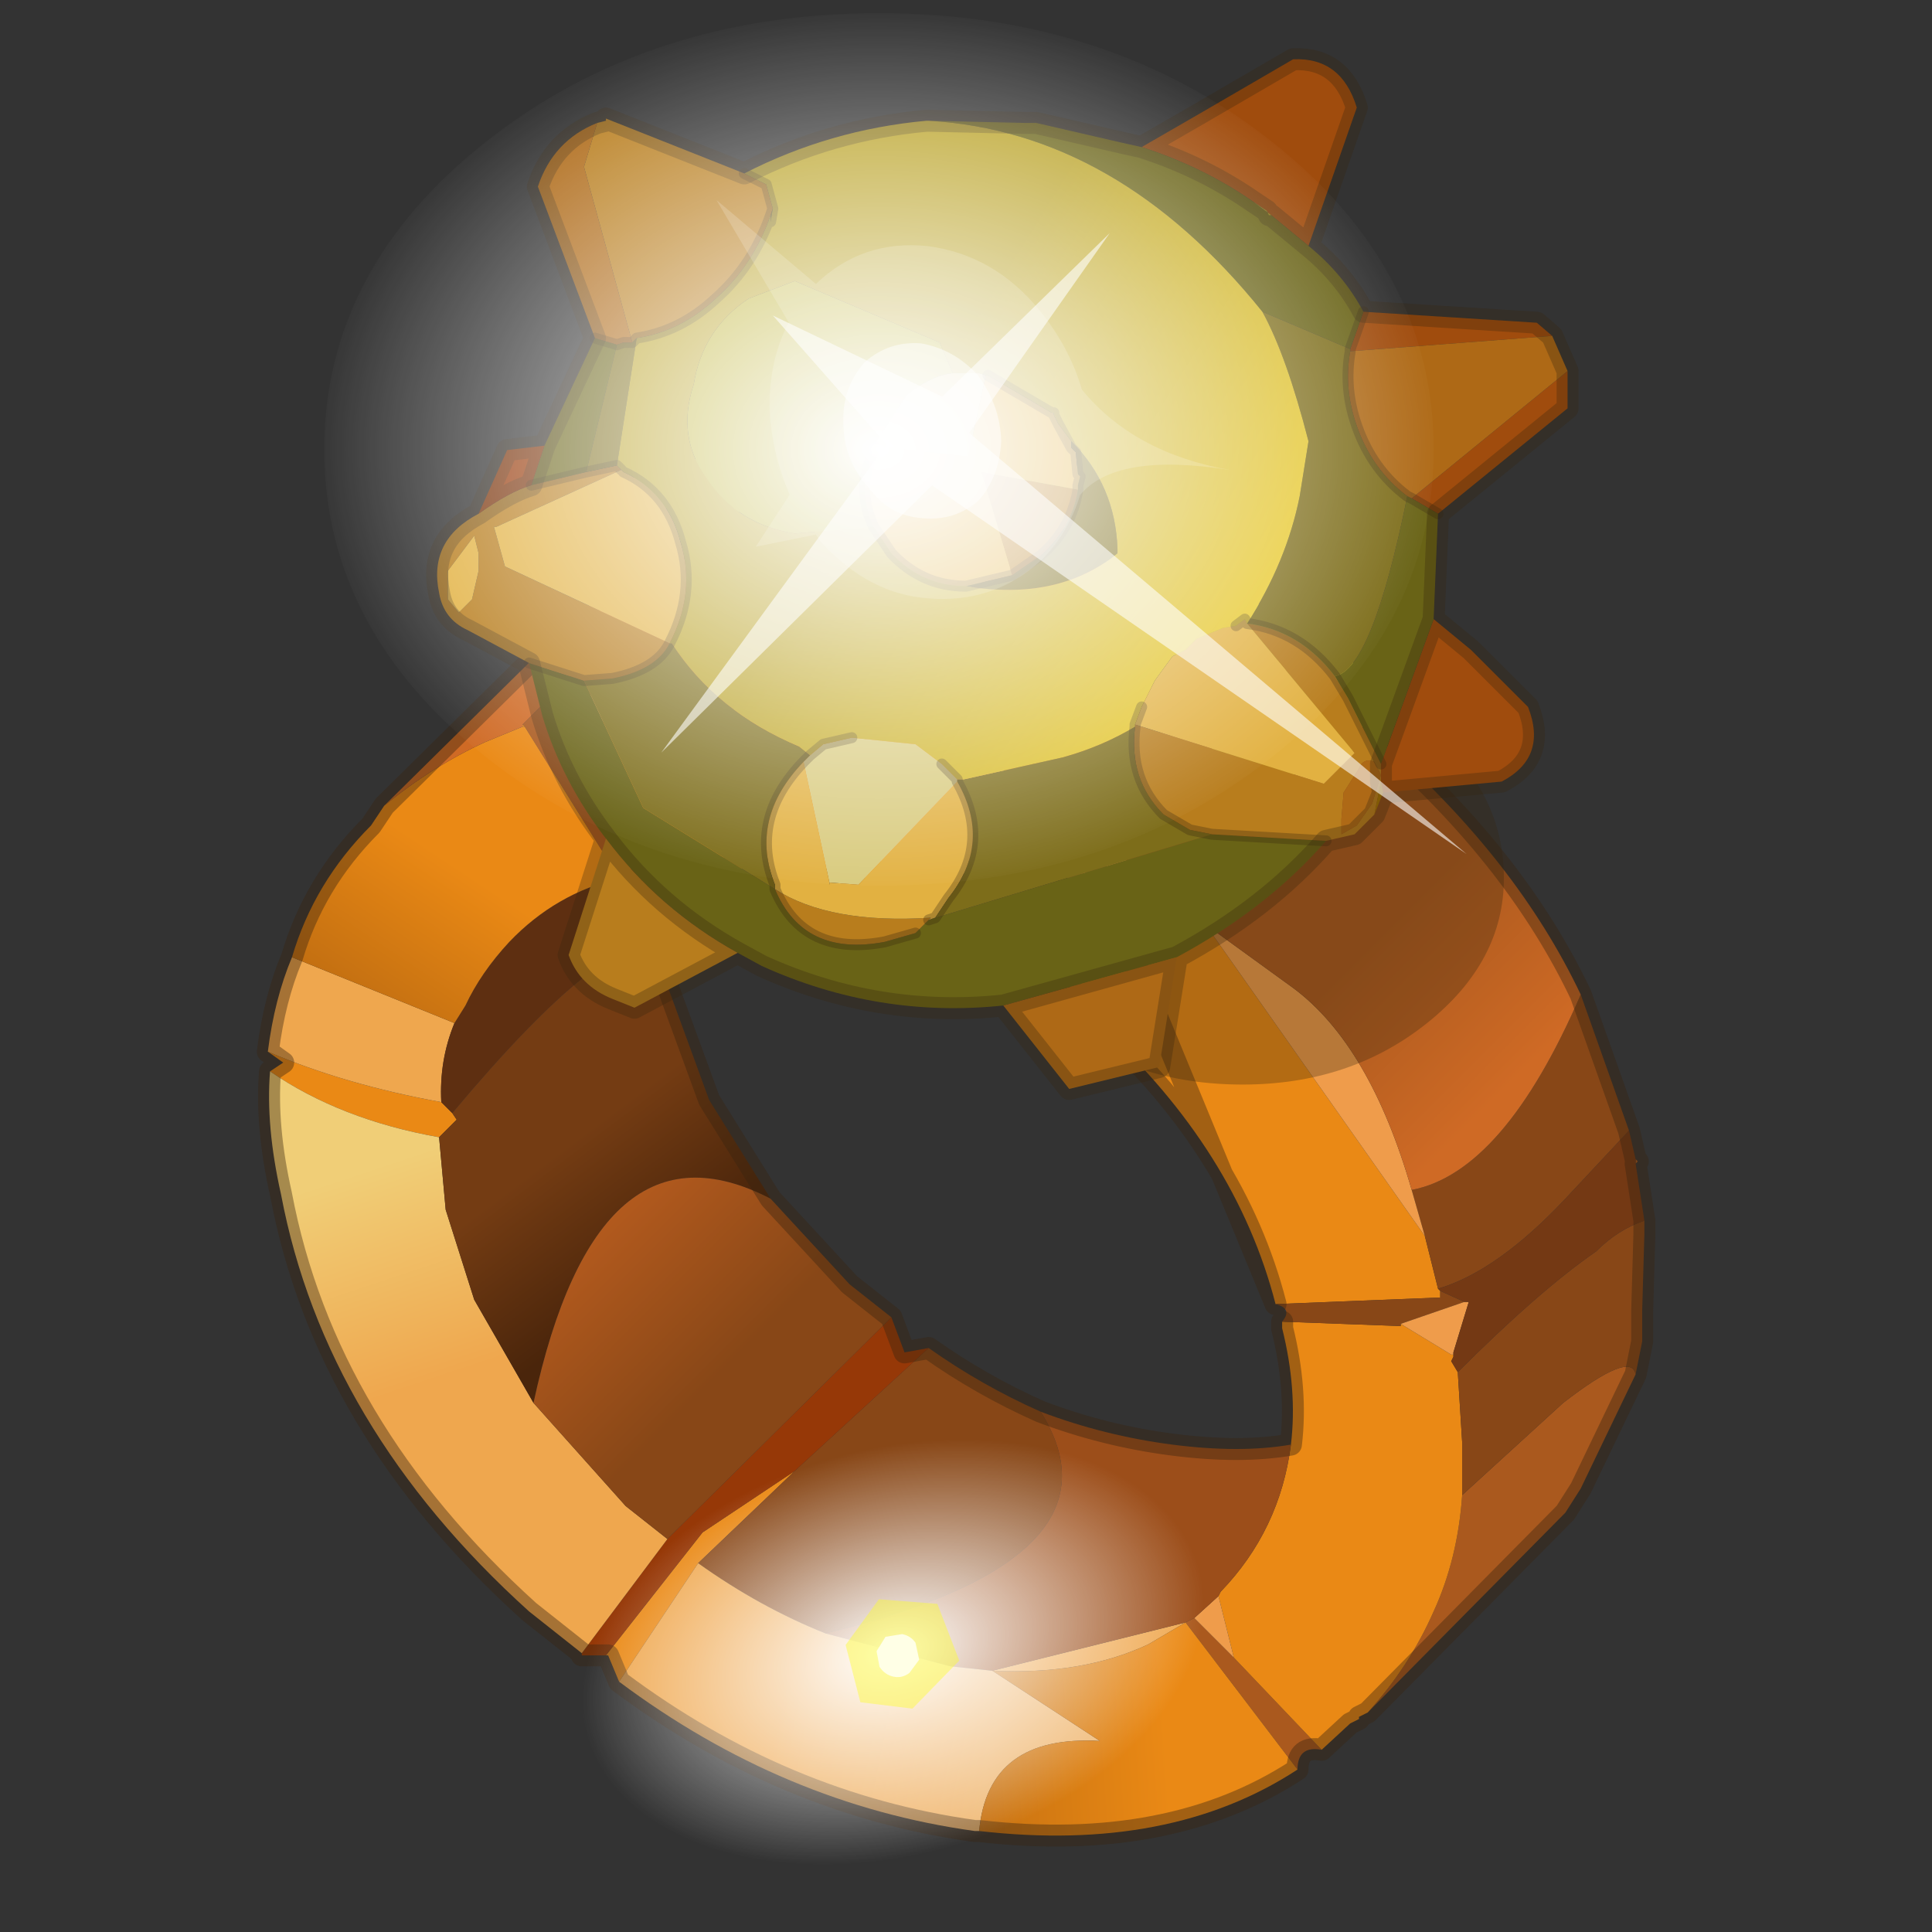 <?xml version="1.0" encoding="UTF-8" standalone="no"?>
<svg xmlns:xlink="http://www.w3.org/1999/xlink" height="440.0px" width="440.0px" xmlns="http://www.w3.org/2000/svg">
  <rect width="100%" height="100%" fill="#333333" stroke="none"/>
  <g transform="matrix(10.0, 0.0, 0.0, 10.0, 0.0, 0.0)">
    <use height="44.0" transform="matrix(1.0, 0.0, 0.0, 1.0, 0.0, 0.0)" width="44.0" xlink:href="#shape0"/>
    <use height="34.8" transform="matrix(-0.726, 0.0, 0.0, 0.571, 32.65, 0.3)" width="34.8" xlink:href="#sprite0"/>
    <use height="20.95" transform="matrix(-0.709, 0.101, -0.169, -0.803, 33.4, 19.45)" width="24.45" xlink:href="#sprite1"/>
    <use height="60.8" transform="matrix(0.112, -0.154, 0.205, 0.043, 10.7, 41.0)" width="60.8" xlink:href="#sprite2"/>
    <use height="5.65" transform="matrix(0.441, 0.088, -0.088, 0.441, 19.518, 36.162)" width="5.8" xlink:href="#shape4"/>
  </g>
  <defs>
    <g id="shape0" transform="matrix(1.0, 0.0, 0.0, 1.0, 0.0, 0.0)">
      <path d="M44.0 44.0 L0.0 44.0 0.0 0.0 44.0 0.0 44.0 44.0" fill="#43adca" fill-opacity="0.0" fill-rule="evenodd" stroke="none"/>
      <path d="M37.25 26.4 L37.3 26.45 37.25 26.5 37.25 26.4 M37.25 31.3 L36.0 33.9 35.65 34.45 31.15 39.0 Q32.1 37.95 32.65 36.7 33.2 35.5 33.3 34.05 L35.6 31.95 Q37.15 30.75 37.25 31.3 M30.1 39.85 Q29.55 39.75 29.55 40.3 L27.0 36.95 27.2 36.85 28.1 37.75 30.1 39.85 M12.75 16.9 L14.45 19.7 14.1 20.0 11.95 16.55 11.9 16.5 13.5 14.9 12.95 15.7 12.75 16.3 12.75 16.9" fill="#aa591e" fill-rule="evenodd" stroke="none"/>
      <path d="M20.15 20.35 L17.75 19.8 15.05 19.75 14.55 19.85 14.45 19.7 12.75 16.9 14.55 16.05 16.0 16.05 17.0 16.2 17.3 16.2 19.7 16.65 20.15 20.35 M29.4 32.9 Q29.55 31.65 29.2 30.25 L29.2 30.1 31.9 30.2 31.9 30.15 33.05 30.85 33.1 30.85 33.1 30.9 33.05 31.0 33.2 31.25 33.25 32.05 33.3 32.85 33.3 34.05 Q33.2 35.5 32.65 36.7 32.1 37.95 31.15 39.0 L30.95 39.1 30.95 39.15 30.75 39.25 30.1 39.85 28.1 37.75 27.75 36.35 27.8 36.25 Q29.15 34.85 29.4 32.9 M29.05 29.7 Q28.15 26.2 25.05 23.35 L24.4 22.9 25.7 19.7 27.45 21.05 32.45 28.15 32.75 29.35 32.8 29.4 32.8 29.55 29.05 29.7 M14.1 38.3 L13.85 37.7 13.8 37.7 16.0 34.9 18.1 33.5 15.9 35.6 14.1 38.3 M6.15 24.4 L6.45 24.2 6.1 23.95 Q7.85 24.7 10.05 25.1 L10.3 25.35 10.4 25.5 10.0 25.9 Q7.75 25.5 6.15 24.4 M11.9 16.5 L11.95 16.55 11.9 16.55 11.9 16.5" fill="#ea8915" fill-rule="evenodd" stroke="none"/>
      <path d="M6.1 23.95 Q6.25 22.75 6.65 21.8 L10.35 23.3 Q10.0 24.15 10.05 25.1 7.85 24.7 6.1 23.95 M22.6 38.05 L27.0 36.95 26.15 37.45 Q24.65 38.15 22.6 38.05" fill="#efa74e" fill-rule="evenodd" stroke="none"/>
      <path d="M21.15 30.7 Q22.35 31.55 23.7 32.15 25.8 35.5 18.8 37.2 17.3 36.6 15.9 35.6 L18.1 33.5 21.15 30.7 M29.2 30.1 Q29.45 29.8 29.05 29.7 L32.8 29.55 32.8 29.4 33.35 29.65 31.9 30.15 31.9 30.2 29.2 30.1 M36.0 22.65 L37.1 25.75 35.65 27.3 Q34.1 28.95 32.75 29.35 L32.45 28.15 32.15 27.1 Q34.25 26.7 36.0 22.65 M37.45 27.8 L37.45 28.1 37.4 29.85 37.4 30.55 37.25 31.3 Q37.15 30.75 35.6 31.95 L33.3 34.05 33.3 32.85 33.25 32.05 33.2 31.25 Q35.05 29.4 36.35 28.5 36.85 28.0 37.45 27.8" fill="#884717" fill-rule="evenodd" stroke="none"/>
      <path d="M22.9 19.6 L20.3 20.4 20.15 20.35 19.7 16.65 22.85 16.55 22.9 19.6 M24.4 22.9 L24.25 20.15 25.15 18.1 25.7 19.7 24.4 22.9 M14.55 16.05 L12.75 16.9 12.75 16.3 12.95 15.7 14.55 16.05 M27.45 21.05 L29.45 22.5 Q31.2 23.8 32.15 27.1 L32.45 28.15 27.45 21.05 M33.1 30.85 L33.05 30.85 31.9 30.15 33.35 29.65 33.45 29.65 33.1 30.8 33.1 30.85 M27.2 36.85 L27.75 36.35 28.1 37.75 27.2 36.85" fill="#ef9c4b" fill-rule="evenodd" stroke="none"/>
      <path d="M37.1 25.75 L37.25 26.4 37.25 26.5 37.45 27.8 Q36.85 28.0 36.35 28.5 35.05 29.4 33.2 31.25 L33.05 31.0 33.1 30.9 33.1 30.85 33.1 30.8 33.45 29.65 33.35 29.65 32.8 29.4 32.75 29.35 Q34.1 28.95 35.65 27.3 L37.1 25.75" fill="#743914" fill-rule="evenodd" stroke="none"/>
      <path d="M15.05 19.75 Q14.85 20.65 15.05 21.6 13.9 21.05 10.3 25.35 L10.05 25.1 Q10.0 24.15 10.35 23.3 L10.6 22.9 Q10.95 22.15 11.6 21.45 12.65 20.35 14.1 20.0 L14.45 19.7 14.55 19.85 15.05 19.75" fill="#5e2f11" fill-rule="evenodd" stroke="none"/>
      <path d="M26.1 13.4 L26.25 16.2 22.9 19.6 22.85 16.55 25.1 14.35 26.1 13.4 M20.3 30.0 L20.6 30.8 21.15 30.7 18.1 33.5 16.0 34.9 13.8 37.7 13.25 37.7 13.25 37.65 15.2 35.05 20.3 30.0" fill="#963807" fill-rule="evenodd" stroke="none"/>
      <path d="M21.75 12.0 Q24.0 12.3 26.1 13.2 L26.1 13.4 25.1 14.35 24.95 13.45 21.75 12.0" fill="#ba3e0a" fill-rule="evenodd" stroke="none"/>
      <path d="M23.7 32.15 Q25.15 32.7 26.7 32.9 28.25 33.1 29.4 32.9 29.15 34.85 27.8 36.25 L27.75 36.35 27.2 36.85 27.0 36.95 22.6 38.05 21.65 37.95 18.8 37.2 Q25.8 35.5 23.7 32.15" fill="#9c4e1a" fill-rule="evenodd" stroke="none"/>
      <path d="M22.3 41.7 L22.2 41.7 Q17.85 41.1 14.1 38.3 L15.9 35.6 Q17.3 36.6 18.8 37.2 L21.65 37.95 22.6 38.05 25.05 39.65 Q22.5 39.5 22.3 41.7" fill="url(#gradient0)" fill-rule="evenodd" stroke="none"/>
      <path d="M13.25 37.65 L12.05 36.7 Q7.4 32.5 6.4 27.2 6.05 25.65 6.15 24.4 7.75 25.5 10.0 25.9 L10.15 27.55 10.8 29.6 12.15 31.95 14.25 34.3 15.2 35.05 13.25 37.65" fill="url(#gradient1)" fill-rule="evenodd" stroke="none"/>
      <path d="M29.55 40.3 Q26.65 42.2 22.3 41.7 22.5 39.5 25.05 39.65 L22.6 38.05 Q24.65 38.15 26.15 37.45 L27.0 36.95 29.55 40.3" fill="url(#gradient2)" fill-rule="evenodd" stroke="none"/>
      <path d="M6.65 21.8 Q7.15 20.1 8.45 18.8 L8.75 18.35 Q9.85 17.45 11.05 16.9 L11.9 16.55 11.95 16.55 14.1 20.0 Q12.65 20.35 11.6 21.45 10.95 22.15 10.6 22.9 L10.35 23.3 6.65 21.8" fill="url(#gradient3)" fill-rule="evenodd" stroke="none"/>
      <path d="M15.05 21.6 L15.2 22.45 16.15 25.05 17.55 27.3 Q13.6 25.25 12.15 31.95 L10.8 29.6 10.15 27.55 10.0 25.9 10.4 25.5 10.3 25.35 Q13.9 21.05 15.05 21.6" fill="url(#gradient4)" fill-rule="evenodd" stroke="none"/>
      <path d="M17.55 27.3 L19.35 29.25 20.3 30.0 15.2 35.05 14.25 34.3 12.15 31.95 Q13.6 25.25 17.55 27.3" fill="url(#gradient5)" fill-rule="evenodd" stroke="none"/>
      <path d="M25.15 18.1 L28.4 14.5 31.55 16.95 Q34.55 19.6 36.0 22.65 34.25 26.7 32.15 27.1 31.2 23.8 29.45 22.5 L27.45 21.05 25.7 19.7 25.15 18.1" fill="url(#gradient6)" fill-rule="evenodd" stroke="none"/>
      <path d="M8.75 18.35 L12.7 14.45 12.95 14.25 12.95 14.2 Q15.95 11.35 21.15 11.95 L21.4 12.0 21.75 12.0 24.95 13.45 25.1 14.35 22.85 16.55 19.7 16.65 17.3 16.2 17.0 16.2 16.0 16.05 14.55 16.05 12.95 15.7 13.5 14.9 11.9 16.5 11.9 16.55 11.05 16.9 Q9.85 17.45 8.75 18.35" fill="url(#gradient7)" fill-rule="evenodd" stroke="none"/>
      <path d="M21.75 12.0 Q24.0 12.3 26.1 13.2 L26.1 13.4 26.25 16.2 22.9 19.6 20.3 20.4 20.15 20.35 17.75 19.8 15.05 19.75 Q14.85 20.65 15.05 21.6 L15.2 22.45 16.15 25.05 17.55 27.3 19.35 29.25 20.3 30.0 20.6 30.8 21.15 30.7 Q22.35 31.55 23.7 32.15 25.15 32.7 26.7 32.9 28.25 33.1 29.4 32.9 29.55 31.65 29.2 30.25 L29.2 30.1 M29.05 29.7 Q28.15 26.2 25.05 23.35 L24.4 22.9 24.25 20.15 25.15 18.1 28.4 14.5 31.55 16.95 Q34.55 19.6 36.0 22.65 L37.1 25.75 37.25 26.4 37.3 26.45 37.25 26.5 37.45 27.8 37.45 28.1 37.4 29.85 37.4 30.55 37.25 31.3 36.0 33.9 35.65 34.45 31.15 39.0 30.95 39.1 30.95 39.15 30.75 39.25 30.1 39.85 Q29.55 39.75 29.55 40.3 26.65 42.2 22.3 41.7 L22.2 41.7 Q17.85 41.1 14.1 38.3 L13.85 37.7 13.8 37.7 13.25 37.7 13.25 37.65 12.05 36.7 Q7.4 32.5 6.4 27.2 6.05 25.65 6.15 24.4 L6.45 24.2 6.1 23.95 Q6.25 22.75 6.65 21.8 7.15 20.1 8.45 18.8 L8.75 18.35 12.7 14.45 12.95 14.25 12.95 14.2 Q15.95 11.35 21.15 11.95 L21.4 12.0 21.75 12.0 Z" fill="none" stroke="#382510" stroke-linecap="round" stroke-linejoin="round" stroke-opacity="0.4" stroke-width="0.5"/>
      <path d="M15.5 10.55 Q18.75 9.65 21.9 9.95 L22.5 10.05 Q25.5 10.1 24.35 11.95 L23.05 12.9 Q22.05 13.55 21.2 13.5 L20.4 13.25 20.25 13.2 20.2 13.1 Q17.4 10.8 12.55 11.95 L14.85 10.65 15.5 10.55 M30.2 13.95 Q30.65 14.45 30.95 15.5 31.2 16.5 30.85 17.05 30.4 17.6 29.25 17.65 28.1 17.65 27.6 17.05 L26.75 15.8 Q26.4 15.05 27.2 14.5 27.95 13.95 28.85 13.7 29.7 13.35 30.2 13.95" fill="#ffff2f" fill-opacity="0.624" fill-rule="evenodd" stroke="none"/>
      <path d="M32.5 16.6 Q34.25 18.0 34.25 20.0 34.25 21.9 32.5 23.3 30.75 24.7 28.3 24.7 25.8 24.7 24.05 23.3 22.3 21.9 22.3 20.0 22.3 18.0 24.05 16.6 25.8 15.2 28.3 15.2 30.75 15.2 32.5 16.6" fill="#382510" fill-opacity="0.302" fill-rule="evenodd" stroke="none"/>
      <path d="M31.05 7.1 L35.0 7.35 35.35 7.65 30.75 8.0 30.75 7.95 31.05 7.1 M35.7 8.45 L35.7 9.3 32.75 11.7 32.15 11.35 35.7 8.45 M32.65 14.1 L33.5 14.8 34.8 16.1 Q35.25 17.25 34.2 17.8 L31.5 18.05 31.45 17.8 31.45 17.65 31.45 17.4 32.65 14.1 M26.0 3.35 L27.3 2.6 29.45 1.35 Q30.55 1.3 30.9 2.45 L29.8 5.6 28.95 4.9 28.9 4.9 28.85 4.8 28.55 4.6 Q27.4 3.8 26.0 3.35" fill="#a04c0d" fill-rule="evenodd" stroke="none"/>
      <path d="M32.75 11.7 L32.65 14.1 31.45 17.4 30.7 15.9 30.4 15.4 Q31.25 15.25 32.05 11.3 L32.15 11.35 32.75 11.7 M30.2 19.15 Q28.85 20.7 26.8 21.8 L22.85 22.9 Q20.0 23.2 17.35 22.0 L16.8 21.7 Q15.0 20.7 13.8 19.1 12.8 17.8 12.35 16.3 L12.05 15.1 13.3 15.5 14.65 18.4 17.65 20.25 Q18.3 21.8 20.15 21.45 L20.85 21.25 21.15 20.95 27.6 19.0 30.2 19.15 M12.4 10.15 L13.55 7.7 14.05 7.85 13.35 10.75 12.1 11.05 12.4 10.15 M21.15 2.75 L23.35 2.8 23.6 2.8 25.55 3.25 26.0 3.35 Q27.4 3.8 28.55 4.6 L28.95 4.9 29.8 5.6 Q30.6 6.25 31.05 7.1 L30.75 7.95 28.75 7.1 Q25.45 3.0 21.15 2.75" fill="#696316" fill-rule="evenodd" stroke="none"/>
      <path d="M28.55 4.6 L28.85 4.8 28.9 4.9 28.95 4.9 28.55 4.6 M15.25 14.65 L15.3 14.65 15.25 14.65" fill="#b8a021" fill-rule="evenodd" stroke="none"/>
      <path d="M31.3 18.55 L30.85 19.0 30.2 19.15 27.6 19.0 27.1 18.9 26.5 18.55 Q25.7 17.75 25.85 16.55 L25.85 16.5 30.15 17.85 30.85 17.15 28.4 14.2 Q29.6 14.35 30.4 15.4 L30.7 15.9 31.45 17.4 31.45 17.65 31.45 17.8 31.3 18.55 M16.8 21.7 L14.45 22.95 13.95 22.75 Q13.2 22.45 12.95 21.75 L13.8 19.1 Q15.0 20.7 16.8 21.7 M12.05 15.1 L10.65 14.35 Q10.1 14.1 10.0 13.5 9.75 12.3 10.9 11.7 11.6 11.2 12.1 11.05 L13.35 10.75 14.05 10.6 14.15 10.7 11.3 12.0 11.25 12.0 11.5 12.9 15.25 14.65 Q14.95 15.25 13.95 15.45 L13.3 15.5 12.05 15.1 M13.6 2.8 L13.8 2.75 13.8 2.7 16.95 3.95 17.45 4.2 17.6 4.75 17.55 4.9 Q17.15 6.05 16.3 6.8 15.5 7.55 14.5 7.7 L14.4 7.8 13.3 3.8 13.6 2.8 M24.55 11.15 Q24.4 12.05 23.7 12.65 L23.05 13.1 22.35 10.75 24.55 11.15 M20.85 21.25 L20.15 21.45 Q18.3 21.8 17.65 20.25 18.9 21.05 21.2 20.9 L21.15 20.95 20.85 21.25 M31.45 17.65 L31.3 17.35 Q31.05 17.25 30.95 17.5 L30.6 18.05 30.55 18.65 30.55 19.0 30.9 18.8 31.25 18.3 31.45 17.65 M10.9 12.6 L10.8 12.2 10.2 13.0 10.2 13.65 10.45 13.95 10.75 13.65 10.9 13.0 10.9 12.6" fill="#b87d1d" fill-rule="evenodd" stroke="none"/>
      <path d="M19.9 12.0 L18.1 12.15 Q16.8 11.95 16.1 10.9 15.4 9.95 15.8 8.75 16.0 7.5 17.05 6.8 L18.1 6.4 21.4 7.8 21.7 8.5 Q21.2 8.55 20.65 9.0 L20.55 9.15 19.9 10.15 19.7 10.9 Q19.65 11.5 19.9 12.0" fill="#bbaf2b" fill-rule="evenodd" stroke="none"/>
      <path d="M19.9 10.15 L20.55 9.15 20.65 9.0 Q21.2 8.55 21.7 8.5 L22.3 8.5 22.45 8.55 22.05 10.4 19.9 10.15 M21.8 17.75 L21.8 17.8 19.55 20.15 18.9 20.1 18.9 20.15 18.3 17.35 18.45 17.2 18.75 16.95 19.4 16.8 20.85 16.95 21.45 17.4 21.8 17.75" fill="#d8ca7c" fill-rule="evenodd" stroke="none"/>
      <path d="M19.9 12.0 Q19.65 11.5 19.7 10.9 L19.9 10.15 22.05 10.4 22.45 8.55 22.5 8.55 23.95 9.4 24.0 9.4 24.0 9.45 24.1 9.65 24.4 10.05 24.4 10.2 24.5 10.3 24.55 10.8 24.6 10.85 24.55 11.05 24.55 11.15 22.35 10.75 23.05 13.1 22.0 13.35 Q21.0 13.35 20.3 12.6 L19.9 12.0 M28.15 14.25 L28.35 14.1 28.4 14.2 30.85 17.15 30.15 17.85 25.85 16.5 26.0 16.1 26.3 15.5 26.7 14.95 27.0 14.8 27.25 14.55 27.85 14.3 28.15 14.25 M24.1 9.65 L24.4 10.2 24.1 9.65 M18.3 17.35 L18.9 20.15 18.9 20.1 19.55 20.15 21.8 17.8 Q22.6 19.2 21.6 20.45 L21.3 20.9 21.15 20.95 21.2 20.9 Q18.9 21.05 17.65 20.25 L17.65 20.15 Q17.05 18.65 18.3 17.35 M14.15 10.7 L14.2 10.75 Q15.2 11.2 15.5 12.35 15.85 13.5 15.25 14.65 L11.5 12.9 11.25 12.0 11.3 12.0 14.15 10.7 M10.9 12.6 L10.9 13.0 10.75 13.65 10.45 13.95 10.2 13.65 10.2 13.0 10.8 12.2 10.9 12.6" fill="#e2b141" fill-rule="evenodd" stroke="none"/>
      <path d="M30.75 7.95 L30.75 8.0 Q30.6 8.85 30.9 9.7 31.25 10.7 32.05 11.3 31.25 15.25 30.4 15.4 29.6 14.35 28.4 14.2 29.3 12.8 29.6 11.3 L29.8 10.05 Q29.3 8.1 28.75 7.1 L30.75 7.95 M24.4 10.05 Q25.4 11.05 25.45 12.5 L25.45 12.6 Q24.1 13.7 22.0 13.35 L23.05 13.1 23.7 12.65 Q24.4 12.05 24.55 11.15 L24.55 11.05 24.6 10.85 24.55 10.8 24.5 10.3 24.4 10.2 24.4 10.05 M21.8 17.8 L21.8 17.75 21.95 17.75 24.2 17.25 Q25.1 17.0 25.85 16.55 25.7 17.75 26.5 18.55 L27.1 18.9 27.6 19.0 21.15 20.95 21.3 20.9 21.6 20.45 Q22.6 19.2 21.8 17.8 M18.45 17.2 L18.3 17.35 Q17.05 18.65 17.65 20.15 L17.65 20.25 14.65 18.4 13.3 15.5 13.95 15.45 Q14.95 15.25 15.25 14.65 L15.3 14.65 Q16.3 16.2 18.2 17.0 L18.45 17.2 M17.6 4.75 L17.55 5.05 17.55 4.9 17.6 4.75 M14.5 7.7 L14.05 10.6 13.35 10.75 14.05 7.85 14.2 7.8 14.4 7.8 14.5 7.7" fill="#7d6d1a" fill-rule="evenodd" stroke="none"/>
      <path d="M35.35 7.65 L35.7 8.45 32.15 11.35 32.05 11.3 Q31.25 10.7 30.9 9.7 30.6 8.85 30.75 8.0 L35.35 7.65 M26.8 21.8 L26.4 24.3 24.35 24.8 22.85 22.9 26.8 21.8 M13.55 7.7 L12.25 4.25 Q12.6 3.2 13.6 2.8 L13.3 3.8 14.4 7.8 14.2 7.8 14.05 7.85 13.55 7.7 M31.45 17.65 L31.25 18.3 30.9 18.8 30.55 19.0 30.55 18.65 30.6 18.05 30.95 17.5 Q31.05 17.25 31.3 17.35 L31.45 17.65" fill="#ae6916" fill-rule="evenodd" stroke="none"/>
      <path d="M31.5 18.05 L31.3 18.55 31.45 17.8 31.5 18.05" fill="#a37201" fill-rule="evenodd" stroke="none"/>
      <path d="M10.9 11.7 L11.55 10.25 12.4 10.15 12.1 11.05 Q11.6 11.2 10.9 11.7" fill="#963807" fill-rule="evenodd" stroke="none"/>
      <path d="M16.95 3.95 Q18.9 2.95 21.1 2.75 L21.15 2.75 Q25.45 3.0 28.75 7.1 29.3 8.1 29.8 10.05 L29.6 11.3 Q29.3 12.8 28.4 14.2 L28.35 14.1 28.15 14.25 27.85 14.3 27.25 14.55 27.0 14.8 26.7 14.95 26.3 15.5 26.0 16.1 25.85 16.5 25.85 16.55 Q25.1 17.0 24.2 17.25 L21.95 17.75 21.8 17.75 21.45 17.4 20.85 16.95 19.4 16.8 18.75 16.95 18.45 17.2 18.2 17.0 Q16.3 16.2 15.3 14.65 L15.25 14.65 Q15.85 13.5 15.5 12.35 15.2 11.2 14.2 10.75 L14.15 10.7 14.05 10.6 14.5 7.7 Q15.5 7.55 16.3 6.8 17.15 6.05 17.55 4.9 L17.55 5.05 17.6 4.75 17.45 4.2 16.95 3.95 M21.7 8.5 L21.4 7.8 18.1 6.4 17.05 6.8 Q16.0 7.5 15.8 8.75 15.4 9.95 16.1 10.9 16.8 11.95 18.1 12.15 L19.9 12.0 20.3 12.6 Q21.0 13.35 22.0 13.35 24.1 13.7 25.45 12.6 L25.45 12.5 Q25.4 11.05 24.4 10.05 L24.1 9.65 24.0 9.45 24.0 9.4 23.95 9.4 22.5 8.55 22.45 8.55 22.3 8.5 21.7 8.5" fill="url(#gradient8)" fill-rule="evenodd" stroke="none"/>
      <path d="M31.05 7.1 L35.0 7.35 35.35 7.65 35.7 8.45 35.7 9.3 32.75 11.7 32.65 14.1 33.5 14.8 34.8 16.1 Q35.25 17.25 34.2 17.8 L31.5 18.05 31.3 18.55 30.85 19.0 30.2 19.15 Q28.85 20.7 26.8 21.8 L26.4 24.3 24.35 24.8 22.85 22.9 Q20.0 23.2 17.35 22.0 L16.8 21.7 14.45 22.95 13.95 22.75 Q13.2 22.45 12.95 21.75 L13.8 19.1 Q12.8 17.8 12.35 16.3 L12.05 15.1 10.65 14.35 Q10.1 14.1 10.0 13.5 9.75 12.3 10.9 11.7 L11.55 10.25 12.4 10.15 13.55 7.7 12.25 4.25 Q12.6 3.2 13.6 2.8 L13.8 2.75 13.8 2.7 16.95 3.95 Q18.9 2.95 21.1 2.75 L21.15 2.75 23.35 2.8 23.6 2.8 25.55 3.25 26.0 3.35 27.3 2.6 29.45 1.35 Q30.55 1.3 30.9 2.45 L29.8 5.6 Q30.6 6.25 31.05 7.1 M28.55 4.6 L28.85 4.8 28.9 4.9 28.95 4.9 29.8 5.6 M28.55 4.6 Q27.4 3.8 26.0 3.35 M31.45 17.65 L31.45 17.4 32.65 14.1 M31.45 17.65 L31.45 17.8 31.5 18.05 M22.85 22.9 L26.8 21.8 M12.4 10.15 L12.1 11.05 Q11.6 11.2 10.9 11.7 M13.8 19.1 Q15.0 20.7 16.8 21.7" fill="none" stroke="#382510" stroke-linecap="round" stroke-linejoin="round" stroke-opacity="0.302" stroke-width="0.5"/>
      <path d="M31.05 7.1 L30.75 7.95 30.75 8.0 M19.9 12.0 Q19.65 11.5 19.7 10.9 L19.9 10.15 M22.5 8.55 L23.95 9.4 24.0 9.4 24.0 9.45 24.1 9.65 M22.0 13.35 Q21.0 13.35 20.3 12.6 L19.9 12.0 M28.4 14.2 Q29.6 14.35 30.4 15.4 M32.05 11.3 Q31.25 10.7 30.9 9.7 30.6 8.85 30.75 8.0 M28.4 14.2 L28.35 14.1 28.15 14.25 M26.0 16.1 L25.85 16.5 M31.45 17.4 L30.7 15.9 30.4 15.4 M24.4 10.2 L24.5 10.3 24.55 10.8 24.6 10.85 24.55 11.05 24.55 11.15 Q24.4 12.05 23.7 12.65 L23.05 13.1 22.0 13.35 M24.4 10.2 L24.1 9.65 M21.8 17.8 L21.8 17.75 21.45 17.4 M19.4 16.8 L18.75 16.95 18.45 17.2 18.3 17.35 M21.8 17.8 Q22.6 19.2 21.6 20.45 L21.3 20.9 21.15 20.95 M27.6 19.0 L27.1 18.9 26.5 18.55 Q25.7 17.75 25.85 16.55 L25.85 16.5 M17.65 20.25 Q18.3 21.8 20.15 21.45 L20.85 21.25 M13.3 15.5 L12.05 15.1 M27.6 19.0 L30.2 19.15 M32.05 11.3 L32.15 11.35 32.75 11.7 M16.95 3.95 L17.45 4.2 17.6 4.75 17.55 5.05 17.55 4.9 Q17.15 6.05 16.3 6.8 15.5 7.55 14.5 7.7 M14.05 10.6 L14.15 10.7 M14.2 10.75 Q15.2 11.2 15.5 12.35 15.85 13.5 15.25 14.65 14.95 15.25 13.95 15.45 L13.3 15.5 M17.6 4.75 L17.55 4.9 M14.4 7.8 L14.5 7.7 M14.05 7.85 L13.55 7.7 M14.4 7.8 L14.2 7.8 14.05 7.85 M13.35 10.75 L14.05 10.6 M12.1 11.05 L13.35 10.75 M17.65 20.25 L17.65 20.15 Q17.05 18.65 18.3 17.35" fill="none" stroke="#382510" stroke-linecap="round" stroke-linejoin="round" stroke-opacity="0.302" stroke-width="0.25"/>
    </g>
    <linearGradient gradientTransform="matrix(0.003, 7.0E-4, -6.0E-4, 0.003, 20.35, 38.85)" gradientUnits="userSpaceOnUse" id="gradient0" spreadMethod="pad" x1="-819.2" x2="819.2">
      <stop offset="0.0" stop-color="#efa74e"/>
      <stop offset="0.973" stop-color="#f0ba77"/>
    </linearGradient>
    <linearGradient gradientTransform="matrix(-0.001, -0.003, 0.003, -0.001, 9.75, 28.75)" gradientUnits="userSpaceOnUse" id="gradient1" spreadMethod="pad" x1="-819.2" x2="819.2">
      <stop offset="0.0" stop-color="#efa74e"/>
      <stop offset="0.973" stop-color="#f0ce77"/>
    </linearGradient>
    <linearGradient gradientTransform="matrix(-0.004, 4.0E-4, -2.0E-4, -0.003, 23.25, 39.55)" gradientUnits="userSpaceOnUse" id="gradient2" spreadMethod="pad" x1="-819.2" x2="819.2">
      <stop offset="0.0" stop-color="#ea8915"/>
      <stop offset="0.973" stop-color="#b86810"/>
    </linearGradient>
    <linearGradient gradientTransform="matrix(-0.001, 0.003, -0.003, -0.002, 9.6, 22.2)" gradientUnits="userSpaceOnUse" id="gradient3" spreadMethod="pad" x1="-819.2" x2="819.2">
      <stop offset="0.0" stop-color="#ea8915"/>
      <stop offset="0.973" stop-color="#b86810"/>
    </linearGradient>
    <linearGradient gradientTransform="matrix(0.001, 0.002, -0.004, 0.003, 14.05, 27.5)" gradientUnits="userSpaceOnUse" id="gradient4" spreadMethod="pad" x1="-819.2" x2="819.2">
      <stop offset="0.0" stop-color="#743c13"/>
      <stop offset="0.988" stop-color="#4a250b"/>
    </linearGradient>
    <linearGradient gradientTransform="matrix(-0.002, -0.002, 0.003, -0.003, 14.75, 29.65)" gradientUnits="userSpaceOnUse" id="gradient5" spreadMethod="pad" x1="-819.2" x2="819.2">
      <stop offset="0.0" stop-color="#884717"/>
      <stop offset="0.988" stop-color="#b55b1e"/>
    </linearGradient>
    <linearGradient gradientTransform="matrix(0.002, 0.002, -0.003, 0.003, 32.9, 23.0)" gradientUnits="userSpaceOnUse" id="gradient6" spreadMethod="pad" x1="-819.2" x2="819.2">
      <stop offset="0.0" stop-color="#aa591e"/>
      <stop offset="0.988" stop-color="#cf6a25"/>
    </linearGradient>
    <linearGradient gradientTransform="matrix(-0.005, 3.0E-4, -2.0E-4, -0.004, 16.1, 14.95)" gradientUnits="userSpaceOnUse" id="gradient7" spreadMethod="pad" x1="-819.2" x2="819.2">
      <stop offset="0.0" stop-color="#aa591e"/>
      <stop offset="0.988" stop-color="#cf6a25"/>
    </linearGradient>
    <linearGradient gradientTransform="matrix(0.005, 0.003, -0.005, 0.008, 24.65, 12.25)" gradientUnits="userSpaceOnUse" id="gradient8" spreadMethod="pad" x1="-819.2" x2="819.2">
      <stop offset="0.0" stop-color="#b8a021"/>
      <stop offset="0.988" stop-color="#ebcb2a"/>
    </linearGradient>
    <g id="sprite0" transform="matrix(1.0, 0.0, 0.0, 1.0, 0.0, 0.0)">
      <use height="34.8" transform="matrix(1.0, 0.0, 0.0, 1.0, 0.0, 0.0)" width="34.8" xlink:href="#shape1"/>
    </g>
    <g id="shape1" transform="matrix(1.0, 0.0, 0.0, 1.0, 0.0, 0.0)">
      <path d="M17.4 34.8 Q10.2 34.8 5.1 29.7 0.0 24.6 0.0 17.4 0.0 10.2 5.1 5.1 10.2 0.0 17.4 0.0 24.6 0.0 29.7 5.1 34.8 10.2 34.8 17.4 34.8 24.6 29.7 29.7 24.6 34.8 17.4 34.8" fill="url(#gradient9)" fill-rule="evenodd" stroke="none"/>
    </g>
    <radialGradient cx="0" cy="0" gradientTransform="matrix(0.022, 0.0, 0.0, 0.022, 17.4, 17.4)" gradientUnits="userSpaceOnUse" id="gradient9" r="819.2" spreadMethod="pad">
      <stop offset="0.0" stop-color="#ffffff"/>
      <stop offset="0.988" stop-color="#ffffff" stop-opacity="0.0"/>
    </radialGradient>
    <g id="sprite1" transform="matrix(1.0, 0.0, 0.0, 1.0, 0.0, 0.0)">
      <use height="20.95" transform="matrix(1.0, 0.0, 0.0, 1.0, 0.0, 0.0)" width="24.45" xlink:href="#shape2"/>
    </g>
    <g id="shape2" transform="matrix(1.0, 0.0, 0.0, 1.0, 0.0, 0.0)">
      <path d="M14.85 11.4 Q15.8 11.6 16.25 12.45 16.85 13.3 16.6 14.35 16.4 15.3 15.55 15.9 14.65 16.4 13.65 16.2 12.65 15.9 12.1 15.1 11.6 14.2 11.8 13.2 12.1 12.2 12.9 11.65 13.8 11.15 14.85 11.4" fill="#ffffff" fill-opacity="0.588" fill-rule="evenodd" stroke="none"/>
      <path d="M18.2 11.35 L20.15 11.25 18.75 12.55 Q19.05 13.8 18.8 15.05 18.5 16.35 17.65 17.3 L19.1 20.95 16.55 18.25 Q14.8 19.3 12.8 18.85 10.8 18.35 9.75 16.65 9.05 15.5 8.95 14.3 7.75 12.35 4.85 11.5 8.3 12.45 9.7 11.4 10.3 10.4 11.35 9.75 13.1 8.75 15.1 9.15 16.95 9.5 18.1 11.15 L18.2 11.35 M14.85 11.4 Q13.8 11.15 12.9 11.65 12.1 12.2 11.8 13.2 11.6 14.2 12.1 15.1 12.65 15.9 13.65 16.2 14.65 16.4 15.55 15.9 16.4 15.3 16.6 14.35 16.85 13.3 16.25 12.45 15.8 11.6 14.85 11.4" fill="#ffffff" fill-opacity="0.176" fill-rule="evenodd" stroke="none"/>
      <path d="M15.4 13.55 L18.1 17.55 13.35 14.65 7.05 18.5 12.75 13.55 0.0 0.0 14.25 12.25 24.45 5.95 15.4 13.55" fill="#ffffff" fill-opacity="0.588" fill-rule="evenodd" stroke="none"/>
    </g>
    <g id="sprite2" transform="matrix(1.0, 0.0, 0.0, 1.0, 0.0, 0.0)">
      <use height="60.8" transform="matrix(1.0, 0.0, 0.0, 1.0, 0.0, 0.0)" width="60.8" xlink:href="#shape3"/>
    </g>
    <g id="shape3" transform="matrix(1.0, 0.0, 0.0, 1.0, 0.0, 0.0)">
      <path d="M60.8 30.4 Q60.8 43.0 51.9 51.9 43.0 60.8 30.4 60.8 17.8 60.8 8.9 51.9 0.0 43.0 0.0 30.4 0.0 17.8 8.9 8.9 17.8 0.0 30.4 0.0 43.0 0.0 51.9 8.9 60.8 17.8 60.8 30.4" fill="url(#gradient10)" fill-rule="evenodd" stroke="none"/>
    </g>
    <radialGradient cx="0" cy="0" gradientTransform="matrix(0.037, 0.0, 0.0, 0.037, 30.4, 30.4)" gradientUnits="userSpaceOnUse" id="gradient10" r="819.2" spreadMethod="pad">
      <stop offset="0.0" stop-color="#ffffff"/>
      <stop offset="1.0" stop-color="#ffffff" stop-opacity="0.0"/>
    </radialGradient>
    <g id="shape4" transform="matrix(1.0, 0.0, 0.0, 1.0, 2.9, 2.8)">
      <path d="M0.55 0.9 Q0.25 1.25 -0.2 1.25 -0.65 1.25 -1.0 0.9 L-1.3 0.15 -1.0 -0.65 -0.2 -0.95 Q0.25 -0.95 0.55 -0.65 L0.9 0.15 0.55 0.9" fill="#ffffe6" fill-rule="evenodd" stroke="none"/>
      <path d="M2.9 -0.2 L1.05 2.65 -1.6 2.85 -2.9 0.15 -1.7 -2.45 1.25 -2.8 2.9 -0.2 M0.55 0.9 L0.9 0.15 0.55 -0.65 Q0.25 -0.95 -0.2 -0.95 L-1.0 -0.65 -1.3 0.15 -1.0 0.9 Q-0.65 1.25 -0.2 1.25 0.25 1.25 0.55 0.9" fill="#fefe30" fill-opacity="0.431" fill-rule="evenodd" stroke="none"/>
    </g>
  </defs>
</svg>
